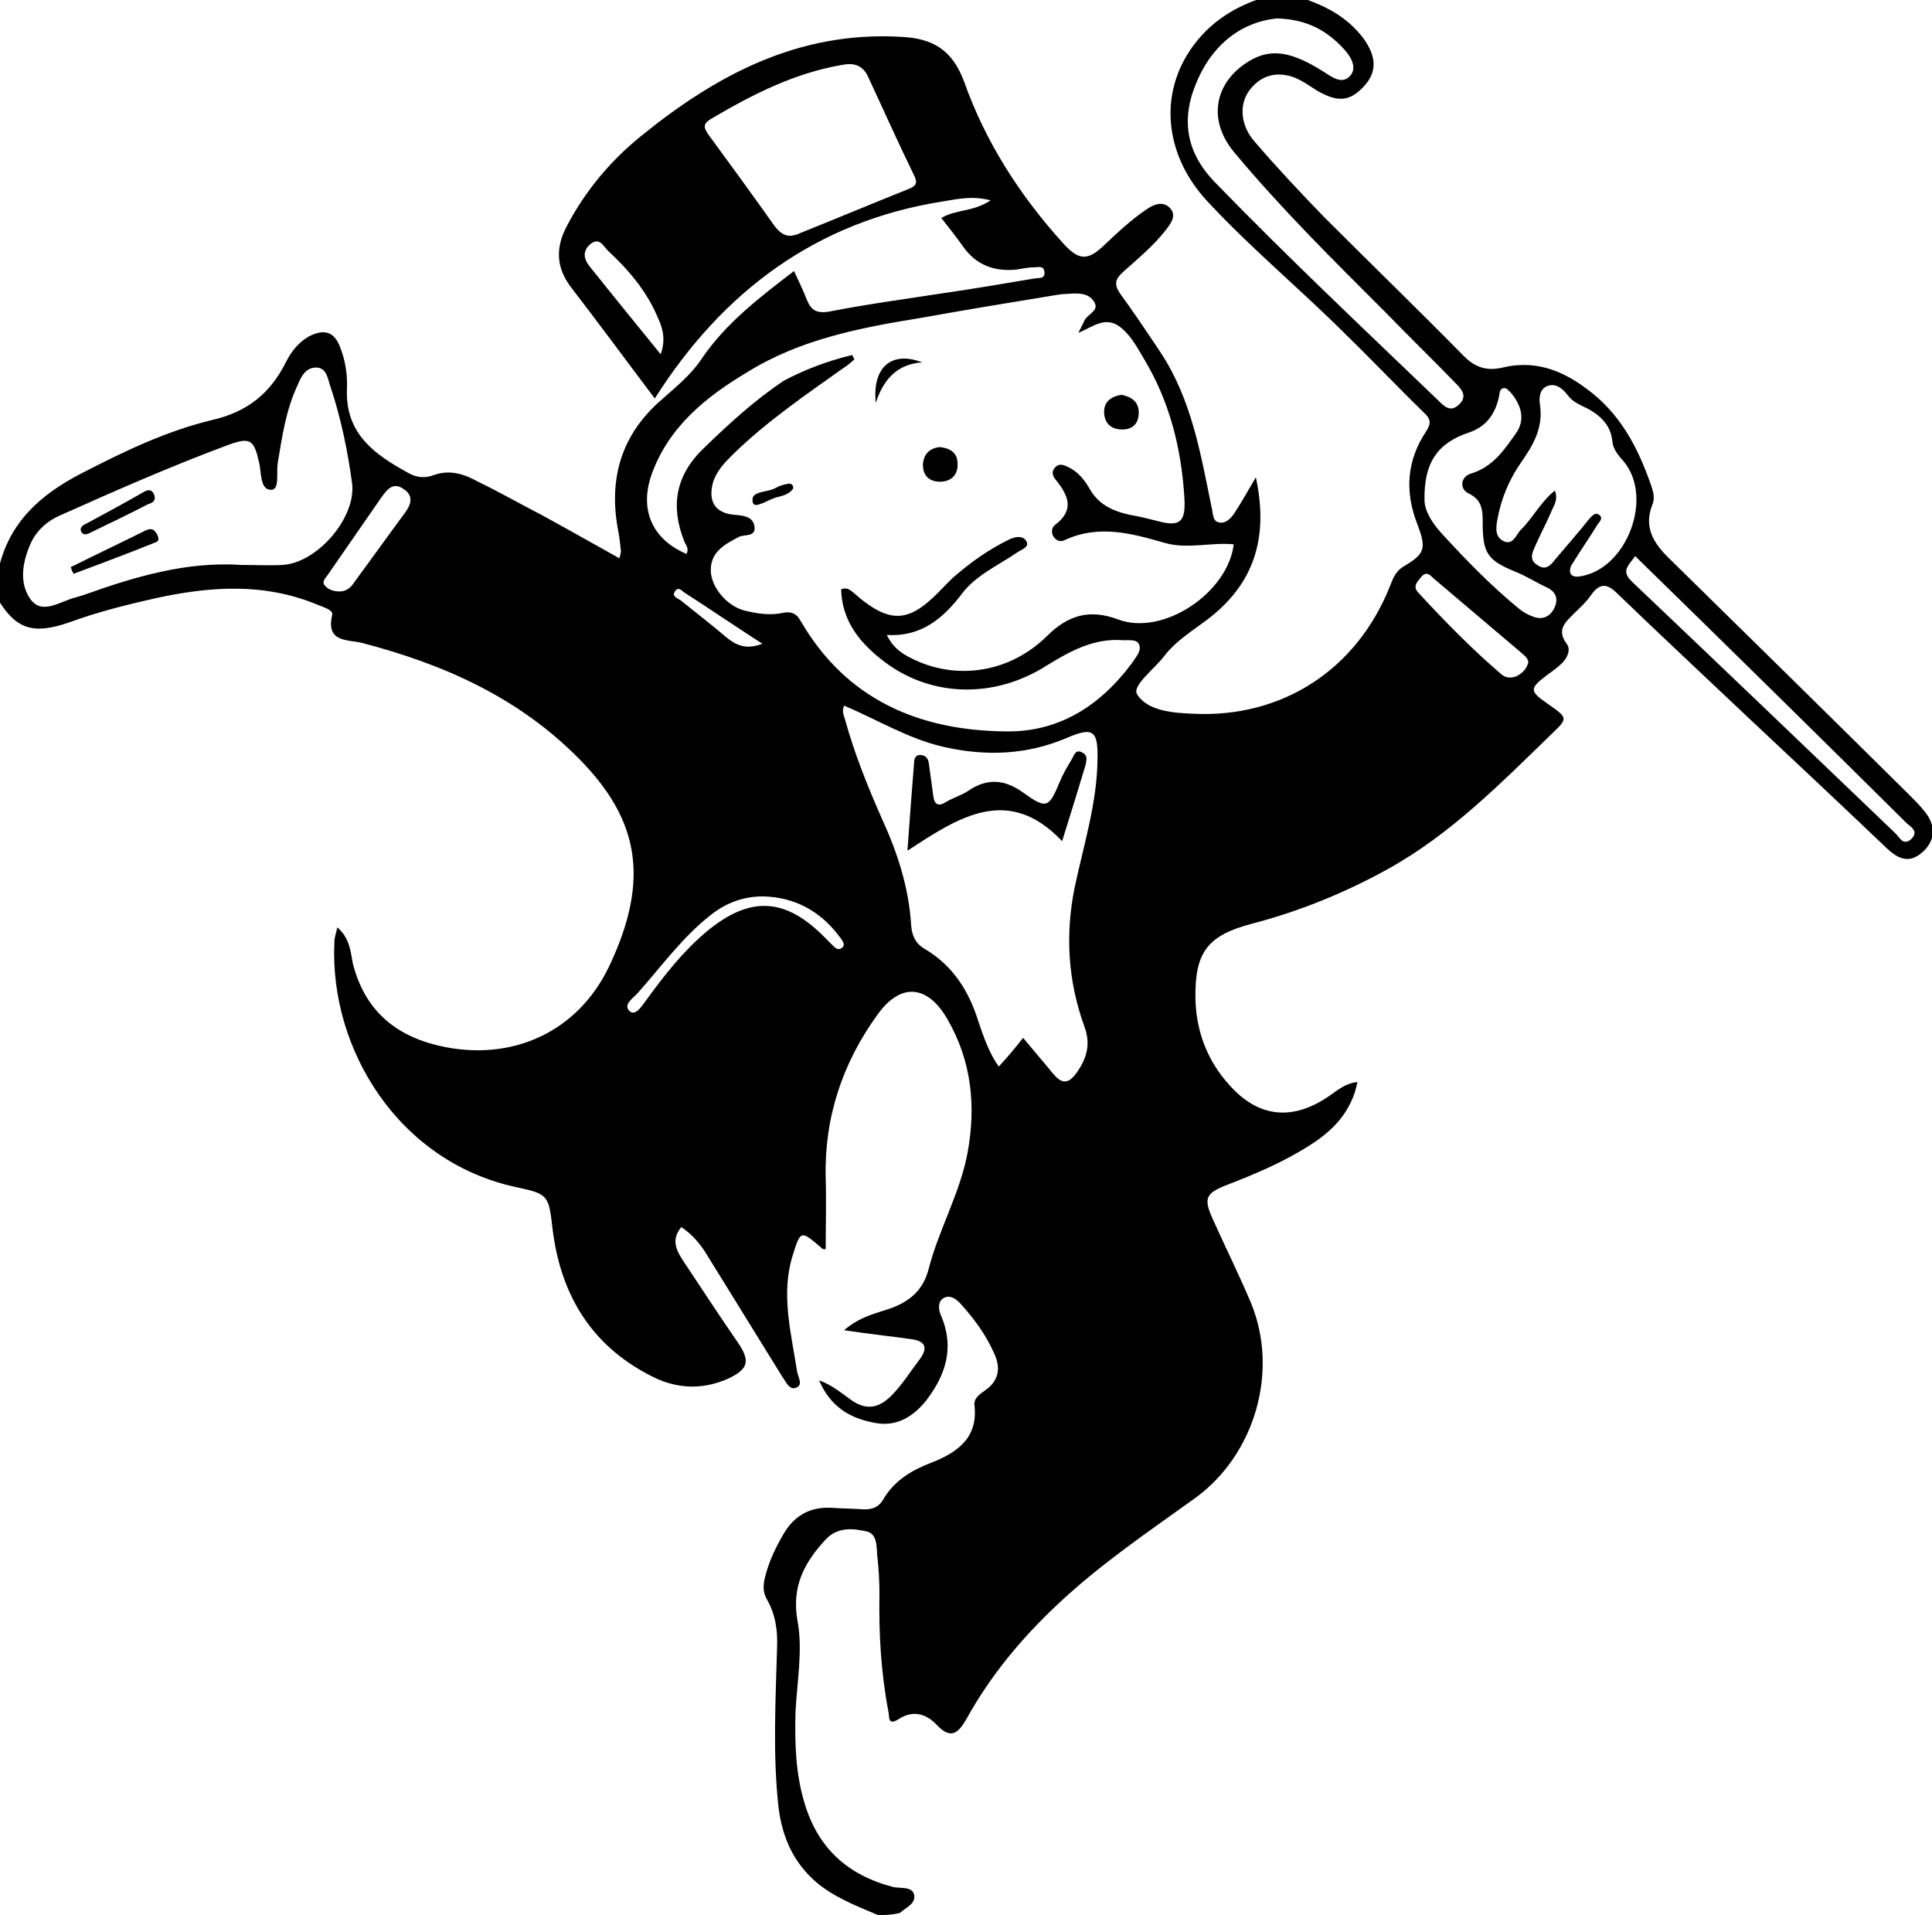 <?xml version="1.0" encoding="utf-8"?>
<!-- Generator: Adobe Illustrator 22.0.1, SVG Export Plug-In . SVG Version: 6.00 Build 0)  -->
<svg version="1.1" id="Layer_1" xmlns="http://www.w3.org/2000/svg" xmlns:xlink="http://www.w3.org/1999/xlink" x="0px" y="0px"
	 viewBox="0 0 262.3 260" style="enable-background:new 0 0 262.3 260;" xml:space="preserve">
<g>
	<path d="M119.2,260c-1.6-0.7-3.2-1.3-4.7-2.1c-5.2-2.5-8.1-6.7-8.8-12.5c-0.8-7.2-0.4-14.5-0.2-21.7c0.1-2.3-0.2-4.5-1.4-6.6
		c-0.5-0.9-0.5-1.7-0.3-2.7c0.5-2.2,1.4-4.1,2.5-6c1.4-2.5,3.5-3.8,6.4-3.7c1.4,0.1,2.8,0.1,4.2,0.2c1.2,0.1,2.3-0.1,3-1.3
		c1.5-2.6,3.9-4,6.5-5c3.6-1.4,6.4-3.4,5.9-7.8c-0.1-1,0.7-1.5,1.4-2c1.9-1.3,2.2-3,1.3-5c-1.1-2.5-2.7-4.7-4.5-6.7
		c-0.7-0.8-1.6-1.4-2.5-0.8c-0.7,0.5-0.6,1.6-0.2,2.4c1.8,4.3,0.6,8-2.1,11.5c-1.8,2.2-4,3.5-6.8,3c-3.4-0.6-6.1-2.1-7.7-5.8
		c1.9,0.7,3.1,1.8,4.4,2.7c2,1.4,3.7,1.1,5.4-0.6c1.5-1.5,2.6-3.3,3.9-5c1.3-1.8,0.4-2.5-1.3-2.7c-2.8-0.4-5.7-0.7-9-1.2
		c2.2-1.9,4.4-2.3,6.4-3c2.7-1,4.4-2.6,5.1-5.4c1.4-5.4,4.3-10.3,5.3-15.9c1.1-6.2,0.5-12.2-2.7-17.8c-2.7-4.8-6.4-5.2-9.6-0.7
		c-4.7,6.5-7.2,13.9-7,22.1c0.1,3.2,0,6.5,0,9.7c-0.2,0-0.5,0-0.6-0.2c-2.8-2.4-2.8-2.4-3.9,1.1c-1.6,5.2-0.2,10.4,0.6,15.6
		c0.1,0.8,0.9,1.9-0.1,2.3c-0.9,0.4-1.4-0.8-1.9-1.5c-3.4-5.5-6.8-11-10.2-16.5c-0.9-1.5-2-2.8-3.5-3.8c-1.5,1.8-0.6,3.3,0.4,4.8
		c2.4,3.6,4.8,7.3,7.3,10.9c1.7,2.5,1.4,3.6-1.4,4.9c-3.2,1.4-6.4,1.4-9.6,0c-8.7-4.1-13.1-11.2-14.2-20.5c-0.5-4.4-0.6-4.6-4.8-5.5
		c-16.1-3.4-25.5-18.8-24.8-33.3c0-0.6,0.2-1.1,0.4-2c1.7,1.5,1.8,3.3,2.1,4.9c1.6,6.3,5.7,9.8,11.8,11.2c9.7,2.2,18.7-1.8,23-10.8
		c5.7-12,3.9-20.1-4.1-28.2c-8.2-8.3-18.3-12.8-29.4-15.7c-1.9-0.5-5,0-4.1-3.8c0.2-0.7-1.3-1.1-2-1.4c-7.2-3-14.5-2.5-21.9-0.9
		c-4,0.9-8,1.9-11.8,3.3c-4.9,1.7-7.2,0.9-9.6-3c0-1.4,0-2.8,0-4.2c1.4-6.3,5.6-10.1,11.2-13c5.8-3,11.6-5.8,17.9-7.3
		c4.7-1.1,7.8-3.6,9.9-7.8c0.7-1.4,1.7-2.7,3.1-3.5c2.1-1.1,3.5-0.7,4.3,1.5c0.7,1.8,1,3.7,0.9,5.7c-0.2,6.1,3.9,8.9,8.5,11.4
		c1.1,0.6,2.3,0.6,3.3,0.2c2.2-0.8,4.2-0.1,6,0.9c2.9,1.4,5.7,3,8.6,4.5c3.5,1.9,7,3.9,10.6,5.9c0.1-0.5,0.2-0.7,0.2-1
		c-0.1-1-0.2-1.9-0.4-2.9c-1.3-7,0.5-13,6-17.7c1.9-1.7,3.9-3.3,5.3-5.4c3.3-4.9,7.9-8.4,12.6-12c0.6,1.3,1.2,2.5,1.7,3.8
		c0.6,1.5,1.3,2,3.1,1.7c5.1-1,10.3-1.7,15.5-2.5c4.1-0.6,8.3-1.3,12.4-2c0.6-0.1,1.4,0.1,1.3-0.9c-0.1-0.9-0.9-0.6-1.5-0.6
		c-0.8,0-1.6,0.2-2.3,0.3c-3,0.3-5.5-0.6-7.3-3.2c-0.9-1.3-1.9-2.5-2.9-3.8c2-1.2,4.3-0.8,6.7-2.4c-2.7-0.7-4.8-0.1-6.8,0.2
		C111,30.1,98.2,39.4,88.9,54.1c-4-5.3-7.6-10.2-11.3-15c-2.1-2.7-2.2-5.4-0.7-8.3c2.5-4.8,5.9-8.9,10.1-12.3
		C97.2,10.2,108.4,4.2,122.3,5c4.4,0.2,7,1.8,8.6,6.1c2.9,8.2,7.6,15.5,13.5,22c2.1,2.3,3.3,2.3,5.5,0.2c1.8-1.7,3.7-3.5,5.8-4.9
		c1-0.7,2.2-1.1,3.1-0.2c1,1,0.2,2.1-0.5,3c-1.7,2.2-3.8,3.9-5.8,5.7c-1.1,1-1.3,1.7-0.4,3c1.9,2.6,3.7,5.3,5.5,8
		c4.2,6.4,5.4,13.7,6.9,21c0.2,0.7,0.1,1.8,0.9,2c1,0.3,1.8-0.6,2.3-1.4c0.9-1.4,1.7-2.8,2.8-4.7c1.8,8.3-0.3,14.6-6.7,19.4
		c-2,1.5-4.1,2.8-5.6,4.7c-1.4,1.9-4.6,4.2-3.8,5.4c1.4,2.2,4.8,2.5,7.6,2.6c12.1,0.6,22.2-6,26.7-17.3c0.4-1,0.7-1.9,1.7-2.6
		c3.1-1.8,3.3-2.5,2-5.9c-1.7-4.4-1.4-8.6,1.2-12.5c0.7-1.1,0.7-1.7-0.3-2.6c-3.6-3.5-7-7.1-10.6-10.6c-6.2-6.2-13-11.8-18.9-18.2
		c-5.4-5.9-6.4-13.6-2.6-19.8c2.4-3.9,5.9-6.3,10.2-7.7c1.8,0,3.5,0,5.3,0c3.3,1.1,6.2,2.6,8.4,5.5c1.8,2.5,1.9,4.6,0,6.6
		c-1.9,2-3.5,2.1-6.3,0.5c-1.1-0.7-2.2-1.5-3.4-1.9c-2.3-0.7-4.3-0.1-5.8,1.9c-1.4,1.9-1.2,4.8,0.8,7c3,3.5,6.2,6.9,9.4,10.2
		c6.3,6.3,12.7,12.5,19,18.9c1.5,1.5,3.1,2,5.2,1.5c4.2-1,7.8,0.2,11.3,2.8c4.7,3.4,7.1,8.1,8.9,13.3c0.3,0.9,0.5,1.7,0.1,2.6
		c-1.1,2.9,0.1,5,2.1,7c11,10.8,22,21.6,32.9,32.4c0.7,0.7,1.5,1.5,2.1,2.3c1.5,1.9,1.3,3.9-0.4,5.4c-1.8,1.6-3.3,0.9-4.8-0.5
		c-6.4-6.1-12.8-12.1-19.3-18.2c-5.8-5.5-11.6-10.9-17.3-16.4c-1.4-1.4-2.4-1.5-3.6,0.2c-0.6,0.9-1.5,1.7-2.3,2.5
		c-1.2,1.2-2.4,2.2-1,4.1c0.6,0.8,0.1,1.9-0.6,2.6c-0.6,0.6-1.3,1.1-2,1.6c-2.5,1.9-2.5,2.2,0.1,4c2.7,1.9,2.7,1.9,0.4,4.1
		c-6.9,6.7-13.7,13.6-22.2,18.3c-5.8,3.2-11.9,5.7-18.4,7.4c-6.1,1.6-7.8,3.9-7.7,10.2c0.1,4.4,1.6,8.4,4.6,11.7
		c3.8,4.3,8.3,4.9,13.1,1.8c1.3-0.8,2.4-2,4.3-2.2c-0.8,4-3.3,6.6-6.5,8.6c-3.6,2.3-7.4,3.9-11.3,5.4c-2.8,1.1-3.1,1.8-1.9,4.5
		c1.7,3.8,3.6,7.6,5.2,11.4c3.9,9.3,0.6,20.8-7.7,26.7c-6.4,4.6-12.9,9-18.6,14.4c-4.9,4.6-9.1,9.7-12.3,15.5
		c-1.1,1.9-2.1,2.8-4,0.8c-1.4-1.5-3.2-2.1-5.2-0.8c-1.6,1-1.2-0.5-1.4-1.1c-1-5.3-1.3-10.6-1.2-15.9c0-1.7-0.1-3.5-0.3-5.2
		c-0.1-1.3,0-3-1.5-3.3c-1.8-0.4-3.8-0.6-5.4,1c-3,3.2-4.8,6.5-3.9,11.3c0.7,3.9-0.1,8.2-0.3,12.3c-0.1,4.1,0,8.2,1.2,12.2
		c1.8,6.2,5.9,9.9,12.1,11.5c1,0.2,2.5-0.1,2.8,1c0.3,1.3-1.2,1.8-1.9,2.5C121,260,120.1,260,119.2,260z M115.7,48.2
		c0.1,0.2,0.2,0.4,0.3,0.6c-0.5,0.4-0.9,0.8-1.4,1.1c-5.2,3.7-10.5,7.3-15.1,11.8c-1.1,1.1-2.2,2.2-2.7,3.8c-0.7,2.6,0.3,4.2,3,4.4
		c1.1,0.1,2.3,0.2,2.6,1.4c0.4,1.7-1.4,1.2-2.1,1.6c-1.9,1-3.8,2-3.8,4.5c0,2.3,2.2,4.9,4.6,5.5c1.7,0.4,3.4,0.7,5.2,0.3
		c1-0.2,1.8,0,2.4,1.1c6.2,10.7,16.1,14.9,27.9,15c7.2,0.1,12.8-3.5,17.1-9.3c0.5-0.8,1.4-1.7,0.9-2.6c-0.4-0.7-1.6-0.4-2.4-0.5
		c-3.8-0.2-6.9,1.5-10,3.4c-7.3,4.7-16.2,4.4-22.7-0.9c-3-2.4-5.2-5.3-5.3-9.4c0.8-0.3,1.2,0.1,1.6,0.4c5.5,4.9,8,3.9,12.6-1
		c0.3-0.3,0.6-0.6,0.9-0.9c2.4-2.1,4.9-3.9,7.8-5.3c0.9-0.4,1.9-0.5,2.3,0.4c0.3,0.7-0.7,1-1.3,1.4c-2.6,1.8-5.5,3-7.5,5.6
		c-2.5,3.3-5.5,5.9-10.2,5.6c0.9,1.9,2.3,2.7,3.8,3.4c6,2.8,13,1.6,17.9-3.2c2.8-2.8,5.7-3.8,9.7-2.3c6.1,2.3,14.9-3.6,15.7-10.2
		c-3.1-0.3-6.3,0.7-9.4-0.2c-4.5-1.3-8.9-2.5-13.5-0.4c-0.5,0.3-1.2,0.2-1.6-0.5c-0.3-0.5-0.2-1.2,0.2-1.5c2.8-2.1,1.8-4.1,0.1-6.2
		c-0.4-0.5-0.6-1.1,0-1.7c0.5-0.5,1.1-0.3,1.7,0c1.3,0.6,2.2,1.7,2.9,2.9c1.2,2.2,3.2,3.1,5.5,3.6c1.2,0.2,2.4,0.5,3.6,0.8
		c3.2,0.9,4,0.2,3.8-3.1c-0.4-6.7-2-13.1-5.5-18.9c-1-1.7-1.9-3.4-3.5-4.5c-1.9-1.2-3.5,0.2-5.4,1c0.4-0.8,0.6-1.2,0.8-1.6
		c0.4-1,2.2-1.4,1.3-2.7c-0.8-1.2-2.3-1.1-3.6-1c-0.6,0-1.2,0.1-1.8,0.2c-6.1,1-12.2,2-18.3,3.1c-8.1,1.3-16.2,2.9-23.3,7.3
		c-5.7,3.4-10.8,7.5-13.1,14.1c-1.6,4.8,0.3,8.7,4.8,10.6c0.4-0.7-0.1-1.2-0.3-1.7c-1.9-4.8-1.2-9,2.7-12.7
		c3.4-3.3,6.9-6.5,10.8-9.1C109,50.3,112.3,49,115.7,48.2z M138.9,140.9c1.4,1.7,2.8,3.3,4.1,4.9c1.1,1.3,2,1.5,3.2-0.2
		c1.4-2,1.9-3.9,1-6.3c-2.2-6.1-2.6-12.4-1.3-18.8c1.2-5.7,3-11.3,3.1-17.2c0.1-4.1-0.5-4.7-4.2-3.1c-5.4,2.3-11,2.5-16.7,1.2
		c-4.8-1.1-9-3.7-13.5-5.6c-0.3,0.7-0.1,1.2,0.1,1.8c1.3,4.7,3.1,9.2,5.1,13.7c2.1,4.6,3.6,9.3,3.9,14.3c0.1,1.4,0.6,2.5,1.8,3.2
		c3.9,2.3,6.1,5.8,7.4,10.1c0.7,2,1.4,4.1,2.7,5.9C136.9,143.4,137.9,142.2,138.9,140.9z M32.8,76.7c1.8,0,3.7,0.1,5.5,0
		c4.7-0.2,10.1-6.4,9.5-11.1c-0.6-4.4-1.5-8.8-2.9-13c-0.4-1.1-0.5-2.7-2-2.7c-1.4,0-2,1.2-2.5,2.4c-1.6,3.4-2.1,7-2.7,10.6
		c-0.2,1.3,0.3,3.6-0.9,3.6c-1.5,0-1.3-2.3-1.6-3.6c-0.7-3.2-1.2-3.6-4.2-2.5c-7.8,2.9-15.3,6.2-22.9,9.6c-1.6,0.7-3,1.9-3.8,3.5
		c-1.2,2.5-1.8,5.5-0.2,7.8c1.6,2.3,4.1,0.3,6.2-0.2c0.3-0.1,0.7-0.2,1-0.3C18.3,78.3,25.3,76.2,32.8,76.7z M107.5,32
		c0.3-0.1,0.7-0.1,1-0.3c5-2,10-4.1,15-6.1c0.9-0.4,1.1-0.8,0.6-1.8c-2.2-4.5-4.2-9-6.3-13.5c-0.7-1.4-1.8-1.8-3.4-1.5
		c-6.5,1.1-12.2,4-17.8,7.3c-1.2,0.7-1.1,1.2-0.4,2.2c3,4.1,6,8.2,8.9,12.3C105.7,31.4,106.4,32.1,107.5,32z M173.3,2.5
		c-4.6,0.5-8.4,3.3-10.6,8.1c-2.4,5.2-1.9,9.9,2.3,14.2c9.8,10.1,20.1,19.8,30.2,29.5c0.8,0.8,1.7,1.8,2.9,0.6
		c1.2-1.1,0.3-2.1-0.5-2.9c-3.1-3.2-6.3-6.3-9.4-9.5c-7.1-7.1-14.3-14.2-20.7-21.9c-3.2-3.9-2.8-8.4,0.8-11.4
		c3.5-2.8,6.5-2.6,11.5,0.6c1.1,0.7,2.4,1.7,3.5,0.5c1-1.1,0.1-2.6-0.8-3.6C180.2,4.2,177.5,2.6,173.3,2.5z M211.1,66.6
		c0.5,1.3-0.2,2.1-0.5,2.9c-0.7,1.6-1.5,3.1-2.2,4.7c-0.4,0.9-0.8,1.8,0.3,2.5c1.1,0.8,1.8,0.1,2.4-0.7c1.6-1.9,3.2-3.7,4.7-5.6
		c0.4-0.4,0.8-0.9,1.3-0.5c0.6,0.4,0.1,0.9-0.2,1.3c-1.1,1.8-2.3,3.5-3.4,5.3c-0.3,0.4-0.5,1-0.2,1.5c0.4,0.4,1,0.3,1.5,0.2
		c6.2-1.2,9.7-10.8,5.6-15.6c-0.7-0.8-1.4-1.6-1.5-2.7c-0.2-2.1-1.5-3.4-3.3-4.4c-1-0.5-2.1-0.9-2.8-1.9c-0.7-0.9-1.6-1.6-2.7-1.2
		c-1.1,0.4-1.2,1.7-1,2.7c0.4,3.1-1,5.4-2.6,7.7c-1.6,2.3-2.7,4.9-3.2,7.7c-0.2,1.1-0.4,2.4,0.9,3c1.2,0.5,1.6-0.8,2.2-1.5
		C208,70.5,209.1,68.2,211.1,66.6z M193.4,67.9c0,1.4,1,3.1,2.4,4.6c3.3,3.6,6.7,7.1,10.5,10.2c0.5,0.4,1.2,0.8,1.8,1
		c1.2,0.5,2.3,0.1,2.9-1.1c0.6-1.2,0.3-2.2-0.9-2.8c-1.5-0.7-2.9-1.6-4.4-2.2c-3.7-1.5-4.4-2.5-4.4-6.5c0-1.7,0-3.2-1.9-4.1
		c-1.3-0.6-1.1-2.3,0.3-2.7c3-0.9,4.6-3.3,6.2-5.6c1.2-1.8,0.6-3.7-0.7-5.3c-0.3-0.3-0.7-0.8-1-0.7c-0.6,0-0.6,0.7-0.7,1.2
		c-0.5,2.3-1.7,4-4,4.8C195.2,60.1,193.3,62.8,193.4,67.9z M222,75.5c-0.9,1.3-2,2-0.4,3.5c12,11.4,23.9,22.8,35.8,34.2
		c0.5,0.5,1,1.7,2.1,0.7c1-1,0-1.6-0.6-2.1C246.7,99.7,234.5,87.7,222,75.5z M207.5,89.9c-0.1-0.7-0.7-1-1.1-1.4
		c-3.9-3.3-7.9-6.7-11.8-10c-0.5-0.5-1-1-1.7-0.1c-0.5,0.6-1.1,1.2-0.4,2c3.6,3.9,7.3,7.7,11.4,11.2c0.6,0.5,1.5,0.5,2.2,0.1
		C206.8,91.3,207.3,90.7,207.5,89.9z M46.1,80.3c1,0,1.6-0.6,2.1-1.4c2.3-3.1,4.5-6.2,6.8-9.3c0.8-1.1,1.2-2.3-0.2-3.2
		c-1.4-1-2.2,0-3,1.1c-2.4,3.5-4.8,6.9-7.2,10.4c-0.3,0.5-1,1-0.5,1.6C44.6,80.1,45.4,80.3,46.1,80.3z M89.7,48.1
		c0.7-2,0.3-3.5-0.4-5c-1.5-3.6-4-6.5-6.8-9.1c-0.6-0.6-1.1-1.8-2.3-0.9c-1.1,0.9-1,2-0.2,3C83.1,40,86.3,43.9,89.7,48.1z
		 M103.6,121.7c-2.7,0-5.1,0.9-7.2,2.6c-3.8,3-6.6,6.9-9.8,10.5c-0.6,0.7-2.1,1.6-1.1,2.5c0.8,0.7,1.7-0.8,2.3-1.6
		c2.4-3.3,4.9-6.5,8.1-9.2c5.9-4.9,10.7-4.7,16.1,0.8c0.3,0.3,0.6,0.6,0.9,0.9c0.4,0.4,0.9,1,1.5,0.4c0.4-0.4-0.1-1-0.4-1.4
		C111.4,123.7,107.9,121.8,103.6,121.7z M103.5,87.4c-3.7-2.4-7.1-4.7-10.5-6.9c-0.4-0.2-0.8-0.9-1.3-0.3c-0.6,0.8,0.3,1,0.7,1.3
		c2.1,1.7,4.2,3.3,6.3,5.1C100.1,87.7,101.4,88.2,103.5,87.4z"/>
	<path d="M152.3,53.6c1.3,0.3,2.3,0.9,2.3,2.4c0,1.6-0.9,2.4-2.5,2.3c-1.5-0.1-2.2-1.1-2.2-2.4C149.9,54.5,150.9,53.8,152.3,53.6z"
		/>
	<path d="M127.5,60.7c1.5,0.1,2.5,0.8,2.5,2.2c0.1,1.5-0.8,2.5-2.4,2.5c-1.4,0-2.3-0.8-2.3-2.3C125.4,61.6,126.2,60.9,127.5,60.7z"
		/>
	<path d="M125.2,49.2c-3.2,0.2-5.2,2.1-6.3,5.5C118.4,49.8,121.1,47.6,125.2,49.2z"/>
	<path d="M107.7,66.3c-0.5,0.8-1.4,1-2.2,1.2c-1.2,0.3-3.1,1.7-3.3,0.7c-0.4-1.6,1.9-1.3,3-1.9c0.5-0.3,1.1-0.5,1.7-0.6
		C107.3,65.6,107.7,65.7,107.7,66.3z"/>
	<path d="M144.2,114.2c-7.3-7.7-14-3.3-21,1.3c0.3-4.4,0.6-8.1,0.9-11.9c0-0.4,0.1-1.1,0.8-1.1c0.7,0,1.1,0.4,1.2,1.1
		c0.2,1.5,0.4,2.9,0.6,4.4c0.1,1.1,0.6,1.6,1.7,0.9c1-0.6,2.1-0.9,3-1.5c2.6-1.8,5-1.6,7.5,0.2c3.2,2.3,3.5,2.1,5-1.5
		c0.4-1,1-2,1.6-3c0.3-0.5,0.5-1.5,1.5-0.9c0.7,0.4,0.5,1,0.4,1.6C146.4,107.1,145.4,110.4,144.2,114.2z"/>
	<path d="M9.6,77c3.4-1.7,6.8-3.3,10.2-5c0.7-0.3,1.1-0.2,1.5,0.5c0.2,0.4,0.4,0.9-0.1,1.1c-3.7,1.5-7.5,2.9-11.2,4.3
		C9.8,77.6,9.7,77.3,9.6,77z"/>
	<path d="M21,67.4c0.1,0.8-0.5,0.9-1,1.1c-2.5,1.3-5,2.5-7.5,3.7c-0.4,0.2-1,0.6-1.4,0.1c-0.4-0.6,0.1-1,0.6-1.2
		c2.6-1.4,5.2-2.8,7.8-4.3C20.3,66.3,20.8,66.6,21,67.4z"/>
</g>
</svg>
